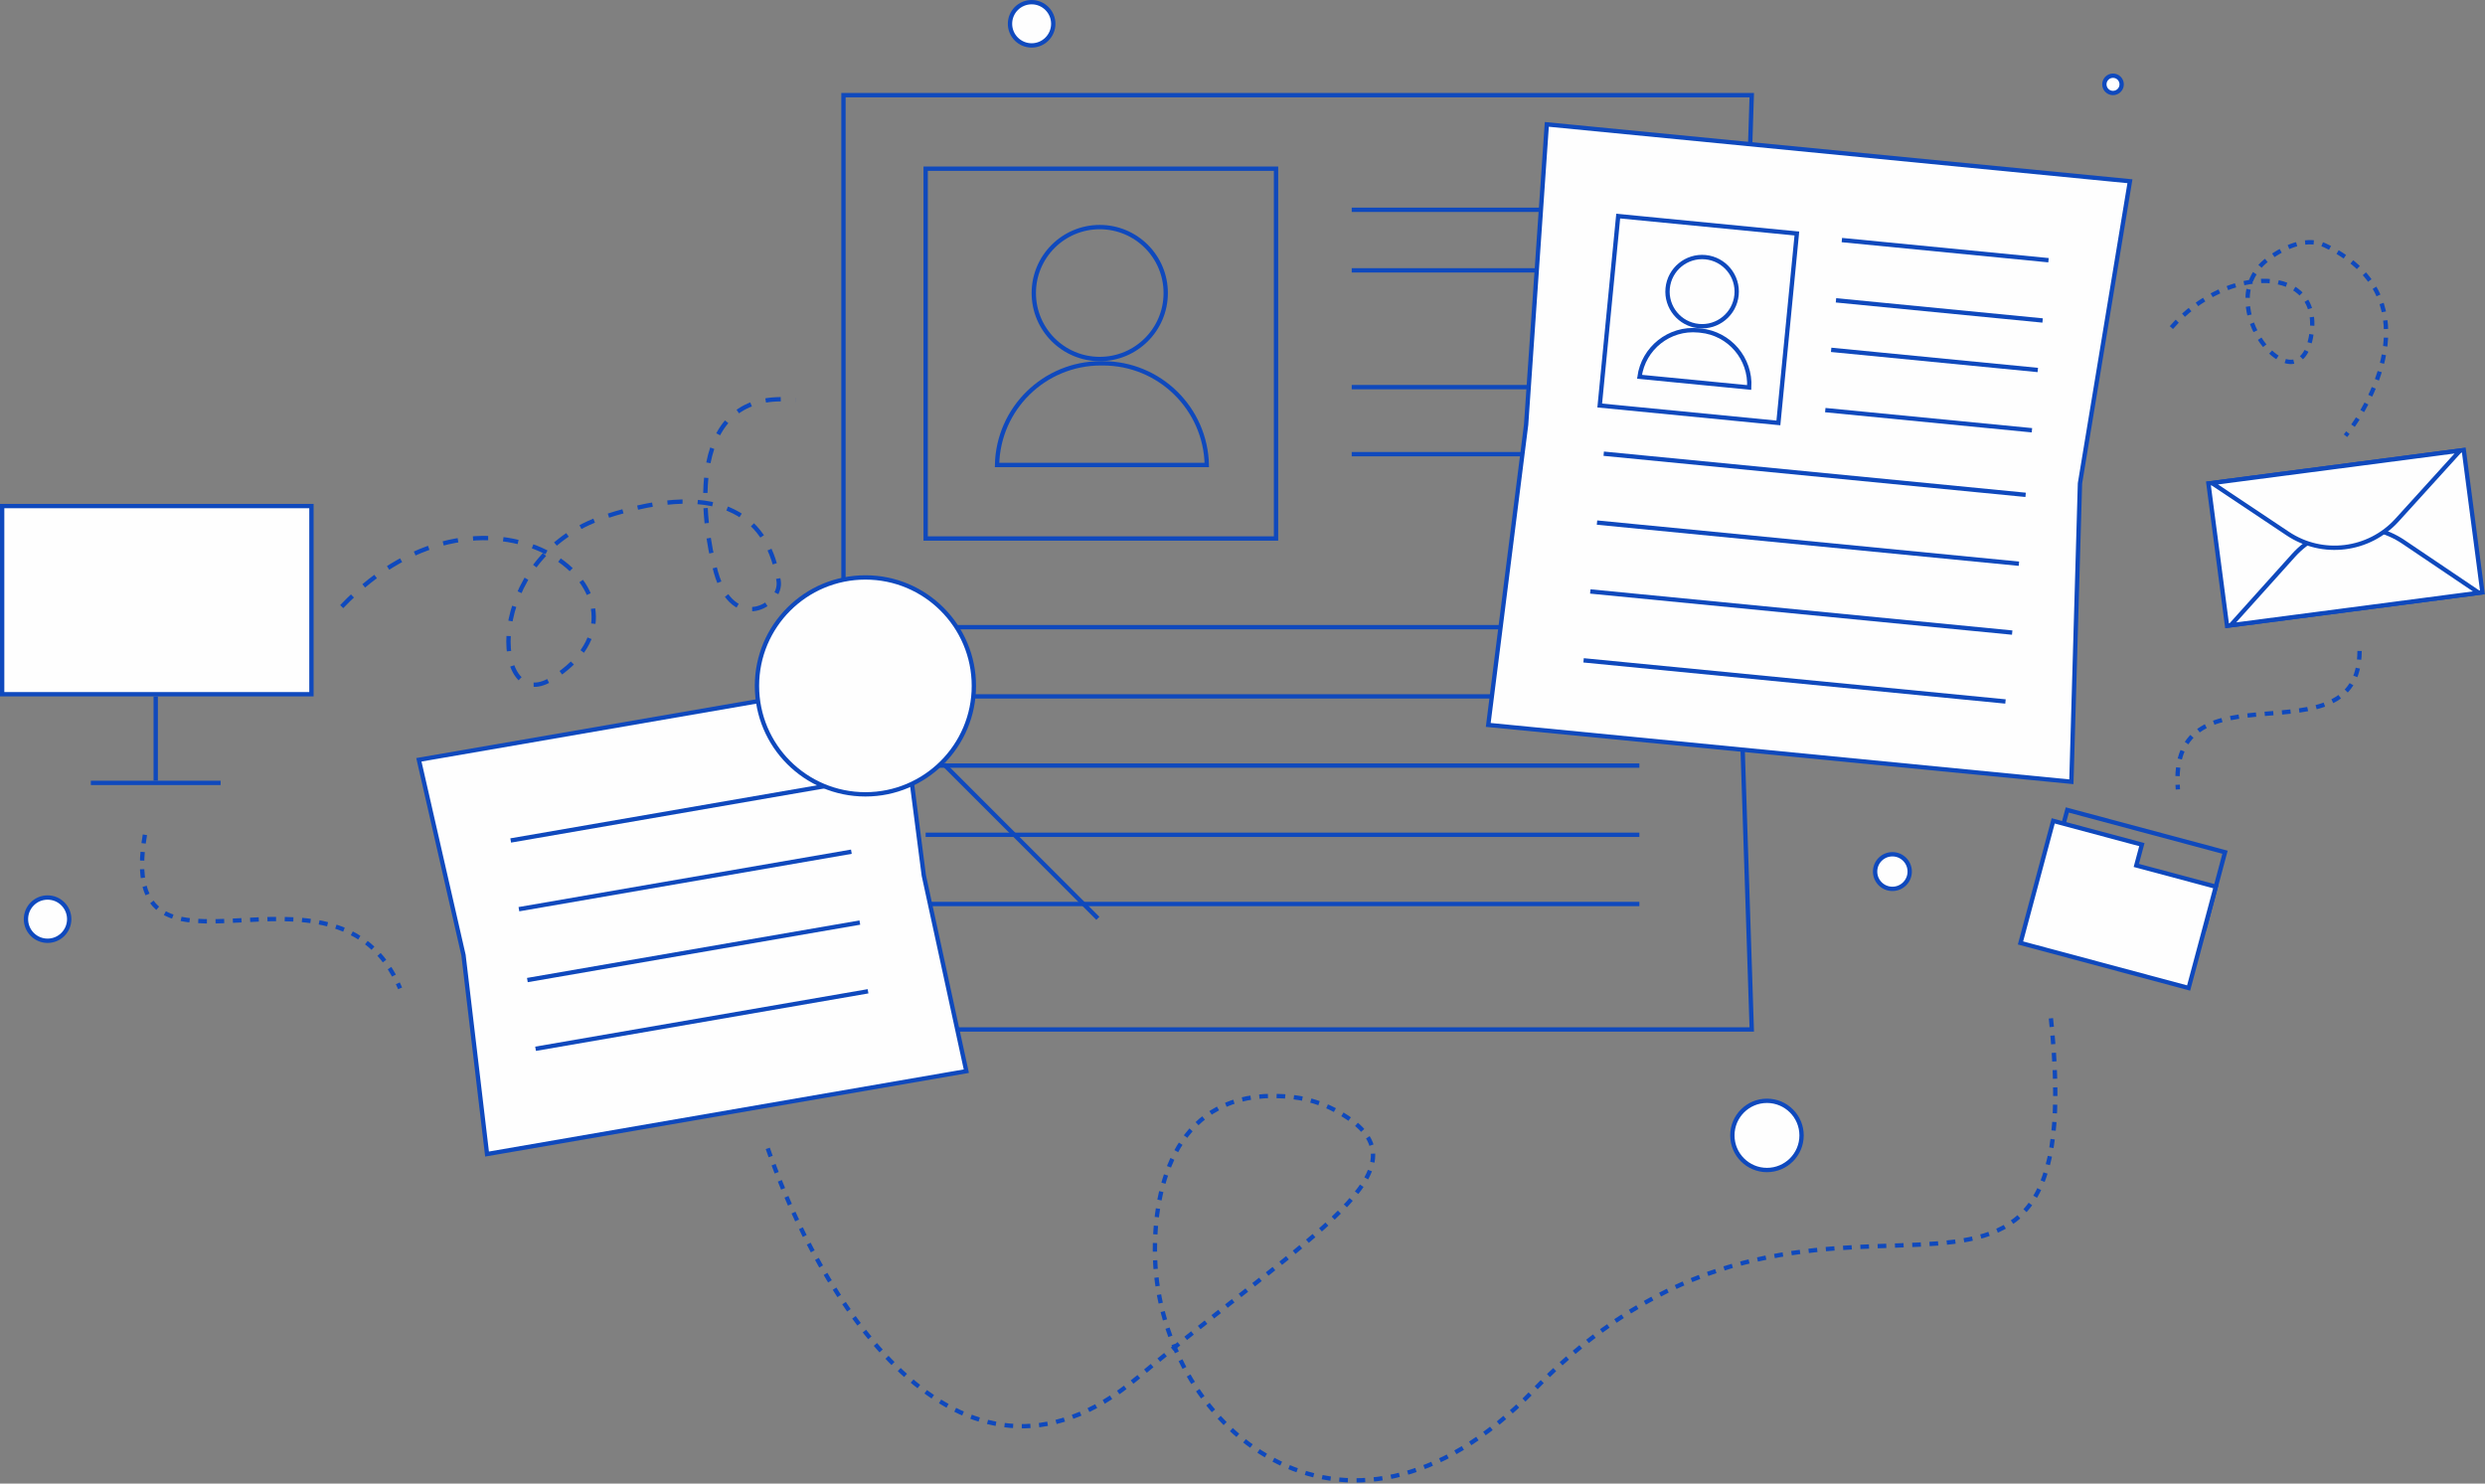 <svg width="1149" height="686" viewBox="0 0 1149 686" fill="none" xmlns="http://www.w3.org/2000/svg">
<rect x="0" y="0" width="1149" height="686" fill="#808080" stroke="none"/>
<rect x="428" y="78" width="162" height="171" stroke="#0F49BD" stroke-width="2"/>
<path d="M803.001 262.033L809.967 476H390V44H809.968L803.001 261.968L802.999 262L803.001 262.033Z" stroke="#0F49BD" stroke-width="2"/>
<path d="M625 97H758" stroke="#0F49BD" stroke-width="2"/>
<path d="M625 125H758" stroke="#0F49BD" stroke-width="2"/>
<path d="M625 179H725" stroke="#0F49BD" stroke-width="2"/>
<path d="M625 210H725" stroke="#0F49BD" stroke-width="2"/>
<path d="M428 290L758 290" stroke="#0F49BD" stroke-width="2"/>
<path d="M428 322L758 322" stroke="#0F49BD" stroke-width="2"/>
<path d="M428 354L758 354" stroke="#0F49BD" stroke-width="2"/>
<path d="M428 386L758 386" stroke="#0F49BD" stroke-width="2"/>
<circle cx="508.5" cy="135.5" r="30.5" stroke="#0F49BD" stroke-width="2"/>
<path d="M461.01 215C461.543 188.952 482.824 168 509 168H510C536.176 168 557.457 188.952 557.99 215H461.01Z" stroke="#0F49BD" stroke-width="2"/>
<path d="M428 418L758 418" stroke="#0F49BD" stroke-width="2"/>
<path d="M158 280.5C227 208 314 277.5 255 314C227.027 331.306 223 257.5 279.5 239C336 220.5 355.5 241 360 268.5C361.882 280 339 293 331 264.5C324.546 241.509 316 179 368 185" stroke="#0F49BD" stroke-width="2" stroke-dasharray="7 7"/>
<path d="M193.677 351.323L415.29 313.004L427.145 404.783L427.151 404.826L427.16 404.868L446.81 495.299L225.197 533.618L214.317 441.681L214.311 441.628L214.299 441.576L193.677 351.323Z" fill="#FEFEFE" stroke="#0F49BD" stroke-width="2"/>
<path d="M236.138 388.622L389.857 362.042" stroke="#0F49BD" stroke-width="2"/>
<path d="M239.932 420.396L393.651 393.816" stroke="#0F49BD" stroke-width="2"/>
<path d="M243.845 453.163L397.564 426.584" stroke="#0F49BD" stroke-width="2"/>
<path d="M247.64 484.937L401.359 458.358" stroke="#0F49BD" stroke-width="2"/>
<rect x="1021.12" y="223.568" width="119.083" height="66.334" transform="rotate(-7.453 1021.12 223.568)" fill="#FEFEFE" stroke="#0F49BD" stroke-width="2"/>
<path d="M1111.26 250.558L1146.17 274.108L1031.41 289.12L1060.45 256.82C1073.45 242.35 1095.13 239.678 1111.26 250.558Z" fill="#FEFEFE" stroke="#0F49BD" stroke-width="2"/>
<path d="M1057.78 246.719L1022.77 223.352L1137.49 208.345L1108.31 240.492C1095.33 254.79 1073.84 257.439 1057.78 246.719Z" fill="#FEFEFE" stroke="#0F49BD" stroke-width="2"/>
<rect x="1" y="234" width="143" height="87" fill="#FEFEFE" stroke="#0F49BD" stroke-width="2"/>
<path d="M42 362H102" stroke="#0F49BD" stroke-width="2"/>
<path d="M72 322L72 361" stroke="#0F49BD" stroke-width="2"/>
<circle cx="477" cy="11" r="10" fill="#FEFEFE" stroke="#0F49BD" stroke-width="2"/>
<circle cx="22" cy="425" r="10" transform="rotate(-90 22 425)" fill="#FEFEFE" stroke="#0F49BD" stroke-width="2"/>
<circle cx="977" cy="39" r="4" fill="#FEFEFE" stroke="#0F49BD" stroke-width="2"/>
<circle cx="817" cy="525" r="16" fill="#FEFEFE" stroke="#0F49BD" stroke-width="2"/>
<circle cx="875" cy="403" r="8" fill="#FEFEFE" stroke="#0F49BD" stroke-width="2"/>
<path d="M715.205 57.513L984.829 83.8L961.737 223.432L961.726 223.499L961.724 223.566L957.753 361.483L688.131 335.196L705.636 196.379L705.64 196.351L705.642 196.323L715.205 57.513Z" fill="#FEFEFE" stroke="#0F49BD" stroke-width="2"/>
<path d="M851.629 111.003L947.176 120.319" stroke="#0F49BD" stroke-width="2"/>
<path d="M848.912 138.871L944.459 148.187" stroke="#0F49BD" stroke-width="2"/>
<path d="M846.68 161.763L942.227 171.078" stroke="#0F49BD" stroke-width="2"/>
<path d="M843.963 189.63L939.51 198.946" stroke="#0F49BD" stroke-width="2"/>
<path d="M741.524 209.785L936.599 228.805" stroke="#0F49BD" stroke-width="2"/>
<path d="M738.419 241.634L933.494 260.654" stroke="#0F49BD" stroke-width="2"/>
<path d="M735.314 273.483L930.389 292.503" stroke="#0F49BD" stroke-width="2"/>
<path d="M732.208 305.332L927.284 324.352" stroke="#0F49BD" stroke-width="2"/>
<rect x="748.217" y="99.916" width="83" height="88" transform="rotate(5.569 748.217 99.916)" stroke="#0F49BD" stroke-width="2"/>
<circle cx="787.011" cy="134.845" r="16" transform="rotate(5.569 787.011 134.845)" stroke="#0F49BD" stroke-width="2"/>
<path d="M758.073 174.223C759.89 160.993 771.856 151.453 785.264 152.76L786.259 152.857C799.668 154.165 809.565 165.837 808.793 179.168L758.073 174.223Z" stroke="#0F49BD" stroke-width="2"/>
<rect x="955.856" y="374.513" width="75.511" height="36.4" transform="rotate(15 955.856 374.513)" stroke="#0F49BD" stroke-width="2"/>
<path d="M988.739 400.418L1024.52 410.005L1011.97 456.842L934.225 436.01L949.351 379.557L990.349 390.542L988.031 399.193L987.773 400.159L988.739 400.418Z" fill="#FEFEFE" stroke="#0F49BD" stroke-width="2"/>
<path d="M1004 151.468C1029.5 121.968 1075 121.968 1068.5 155.968V155.968C1062.12 189.329 1021.38 140.689 1048.35 120.047C1057.52 113.026 1067.54 109.937 1075 113.468C1123.37 136.381 1097.83 185.135 1084.5 201.468" stroke="#0F49BD" stroke-width="2" stroke-dasharray="4 4"/>
<path d="M1091 301C1091 354 1002.2 304.2 1007 365" stroke="#0F49BD" stroke-width="2" stroke-dasharray="4 4"/>
<path d="M355 531C377 595.667 442 707.4 526 637C605.653 570.243 666.423 539.274 617.078 513.226C611.227 510.137 604.746 508.116 598.175 507.338C546.448 501.215 534 544.054 534 578C534 658.498 621 734 709 643C844.027 503.37 969 661 948 468" stroke="#0F49BD" stroke-width="2" stroke-dasharray="4 4"/>
<path d="M67 386C53 468 155 386 185 457" stroke="#0F49BD" stroke-width="2" stroke-dasharray="4 4"/>
<circle cx="400.145" cy="317.145" r="50.145" fill="#FEFEFE" stroke="#0F49BD" stroke-width="2"/>
<path d="M436.43 353.43L507.618 424.618" stroke="#0F49BD" stroke-width="2"/>
</svg>
